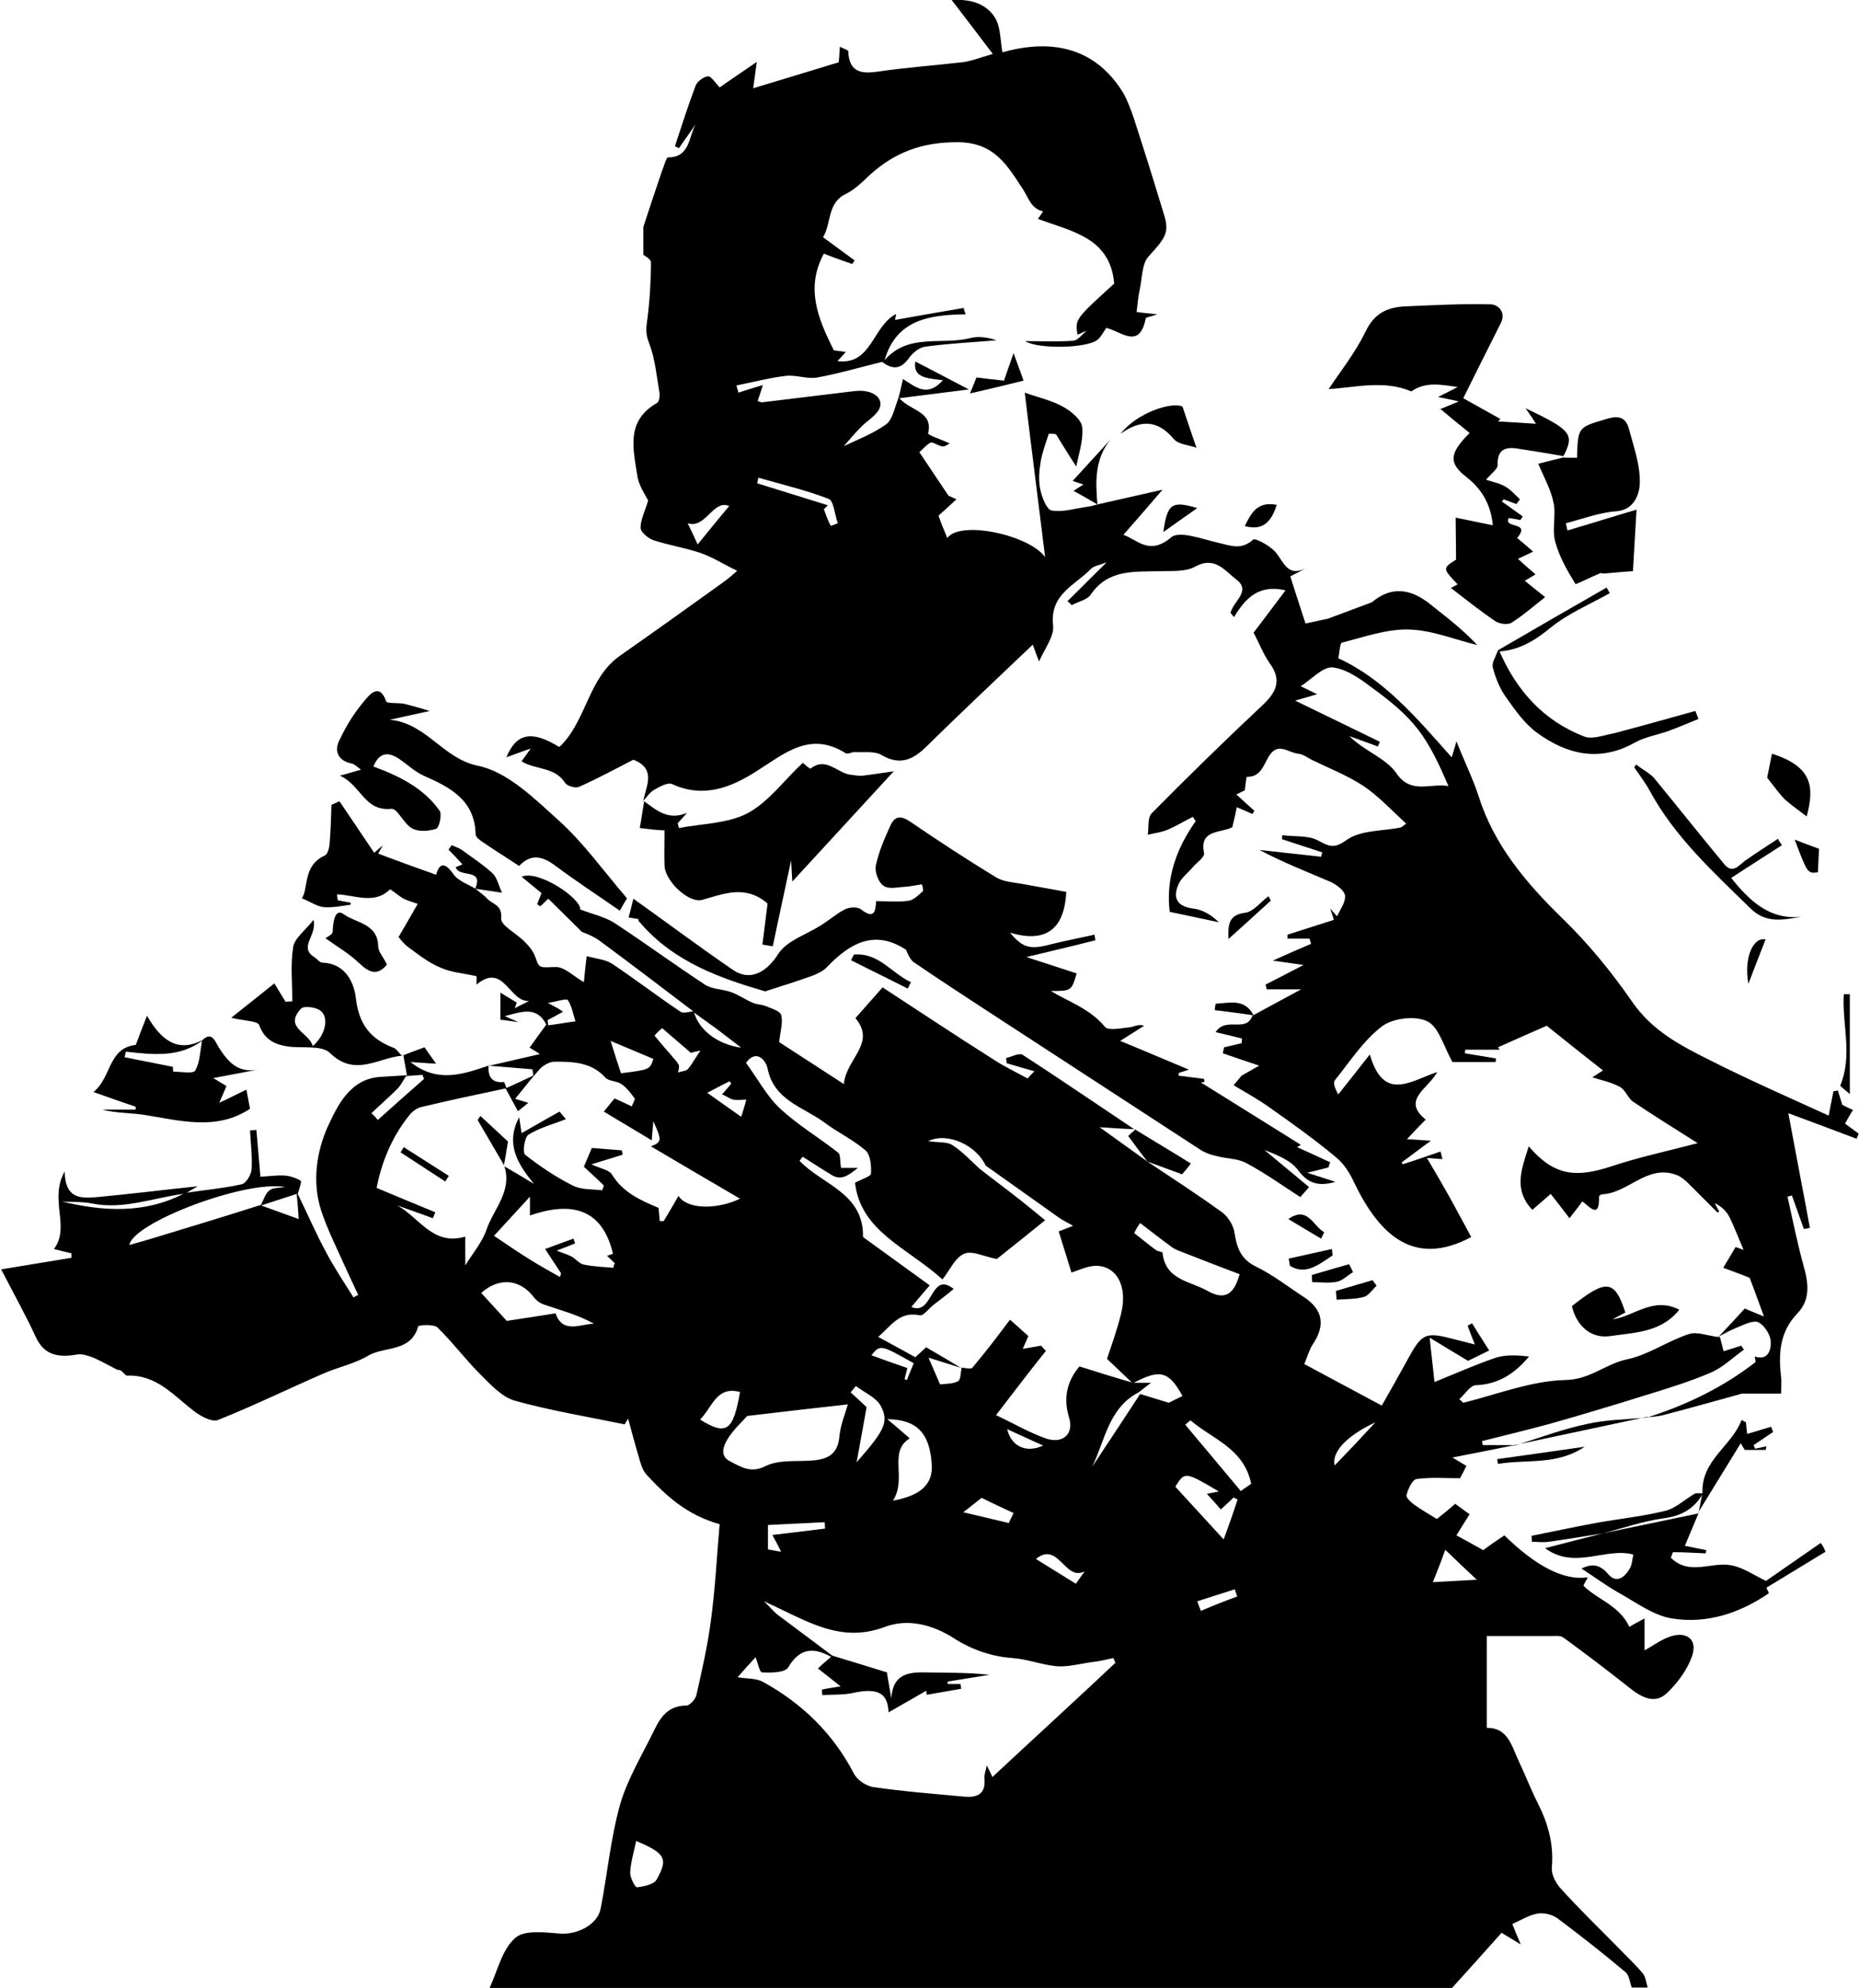 <?xml version="1.0" encoding="utf-8"?>
<!-- Generator: Adobe Illustrator 19.0.1, SVG Export Plug-In . SVG Version: 6.00 Build 0)  -->
<svg version="1.1" id="Layer_1" xmlns="http://www.w3.org/2000/svg" xmlns:xlink="http://www.w3.org/1999/xlink" x="0px" y="0px"
	 viewBox="0 0 465.5 497.8" style="enable-background:new 0 0 465.5 497.8;" xml:space="preserve">
<g>
	<path d="M430.2,334.9C430.2,334.9,430.2,334.9,430.2,334.9c0.2-0.1,0.3-0.2,0.4-0.4c-0.1,0.1-0.3,0.1-0.4,0.2
		C430.2,334.8,430.2,334.8,430.2,334.9z"/>
	<path d="M422.9,334c-5.3,1.7-10.1,5.2-15.4,6.3c-5.4,1.1-9.3,5.1-15.5,5.2c-8.6,0.2-17.1,3.6-25.6,5.7c-0.3-0.3-0.6-0.6-1-0.9
		c1.4-1.2,2.7-3.4,4.1-3.5c5.6-0.2,9.7-2.8,13.4-7.2c-2.8-0.3-5.7-0.5-8.3,0.3c-5.3,1.8-10.4,4.1-15.4,6.1c-0.4-4-0.8-6.9-1.2-11.1
		c3.6,2.2,6.6,4,9.6,5.8c1.1-0.5,2.8-1.4,5.3-2.6c-1.5-2.3-2.9-4.6-4.3-6.8c-0.4,0.2-0.7,0.4-1.1,0.6c0.5,1.4,1.1,2.9,1.8,4.7
		c-2-0.5-3.6-0.9-5.1-1.3c-7.3-1.9-8.1-1.6-11.8,5.2c-2.1,3.8-4.2,7.6-6.4,11.4c-6.8-3.6-13-7-19.4-10.4c0.9-2.2,1.3-3.7,2.1-4.9
		c3.2-4.7,2.6-8.7-2.1-11.8c-4-2.6-7.8-5.6-12.1-7.7c-3.9-1.9-4.8-4.8-5.4-8.6c-0.3-1.8-1.6-3.9-3.1-5c-6.1-4.4-12.4-8.5-18.7-12.7
		c0,0,0,0-0.1-0.1c0,0-0.1,0-0.1,0c0,0,0,0,0,0c0,0,0,0,0,0l0.2,0.1c-4-2.9-8.1-5.8-12.1-8.7c-6-4-11.9-8.1-17.9-12.1
		c-2.9-1.6-5.9-3-8.6-4.8c-9.2-5.8-18.2-11.8-27.7-18c-2.4,2.7-4.5,5.1-6.8,7.7c5.3,6.3-2.3,10.1-2.9,16.5
		c-6.3-4.1-11.7-7.6-16.2-10.5c0.3-2.8,1-4.9,0.5-6.8c-0.3-1-2.4-1.6-3.8-2.2c-1-0.4-2.2-0.4-3.2-0.8c-1.9-0.8-3.6-2-5.5-2.7
		c-2.2-0.8-4.8-0.7-6.6-1.9c-7.6-5-15-10.4-22.6-15.4c-2.5-1.6-5.5-2.2-8.6-3.4c0.2-2.8-10.5-10-14.7-8.2c1.8,1.5,3.4,2.8,5,4.1
		c-0.3,0.7-0.7,1.8-1.1,2.8c0.3,0.2,0.5,0.3,0.8,0.5c0.6-0.6,1.2-1.1,2-1.9c2.6,2.6,5.3,5.2,8.4,8.3c0.9,0.4,2.8,1,4.4,2.2
		c7.9,5.8,15.7,11.8,23.5,17.7c-1.1,0.1-2.5,0.6-3.2,0.1c-5.8-3.9-11.3-8.1-17.1-12c-1.7-1.1-4.1-1.3-6.4-1.9
		c-0.3,2.6-0.5,4.4-0.7,6.5c-2.6-1.5-4.8-3.8-7-3.8c-4.2,0.1-4.1,0.5-5.2-2.6c-0.5-1.4-1.5-2.6-2.6-3.7c-2-2.1-6.1-4.1-5.9-5.9
		c0.3-3.4-2.2-3.5-3.5-4.9c-0.8-0.9-1.9-1.6-2.8-2.4c-1.9-1.2-4.5-2-5.7-3.8c-2.4-3.4-3.6-2.3-4.3,0.2c-5.1-1.8-9.8-3.5-14.5-5.3
		c0,0,0.6-1.1,1.2-2.1c-0.7,0.6-1.5,1.3-2.2,1.9c-2.9-4.3-5.8-8.6-8.7-12.9c-0.7,0.3-1.3,0.6-2,0.9c-0.1,3.4-0.2,6.7-0.5,10.1
		c-0.1,0.9-0.5,2.3-1.2,2.6c-5.5,2.5-4,8.1-5.7,10.7c2.2,0.9,3.7,2,5.4,2.2c2.2,0.2,4.6-0.3,6.8-0.6c0-0.2,0-0.3,0-0.5
		c-1.1-0.2-2.2-0.4-3.2-0.6c-0.1-0.5-0.2-1-0.2-1.5c4.5,0.2,9.4,2.6,13.2-1.2c0.2-0.2,2.1,1.5,3.3,2.2c0.9,0.5,2,0.8,3.7,1.4
		c-1.3,2.3-3,5.2-4.8,8.3c0.5,0.6,1.3,1.7,2.4,2.5c2.6,1.9,5.2,4,8.2,5.2c2.7,1.2,5.9,1.4,8.9,2.1c0.1,0,0,1.2,0,2.1
		c6.9-5.7,8.2,4.5,13.2,4.1c-1.2,0.6-2.4,1.2-3.6,1.8c0.2-0.5,0.3-0.9,0.5-1.4c-1.5-0.9-3-1.8-4.1-2.5c0,2.5,0,4.5,0,6.8
		c1.1,0.1,2.2,0.3,4.5,0.6c-1.8-0.8-2.3-1-3.4-1.5c4.2-1.1,8-2.6,10.4,2.1c-1.5,2-2.8,3.9-4.2,5.8c0.7,0.4,1.4,0.8,2.6,1.6
		c-4.7,1.1-8.7,2-12.6,2.9c0,0,0-0.1,0-0.1c-6.5,2.2-13,4.6-19.8-0.8c2.2,0.1,3.8,0.3,6.4,0.4c-1.5-2.1-2.5-3.5-2.9-4.1
		c-2.4,0.9-3.9,1.4-5.3,2c0.3,1.7,0.6,3.3,0.9,5c-2.2,0.1-4.3,0.3-6.5,0.4c-7.8,0.4-10.9,7.3-13.3,12.4c-2.8,6.2-4,13.9-1.7,21
		c1.7,5.2,4.3,10.2,6.5,15.2c0.9,2,1.9,4,2.8,6c-0.4,0.2-0.8,0.4-1.2,0.6c-2.3-3.7-4.8-7.4-6.8-11.2c-2.6-4.8-4.8-9.9-7.2-14.8
		c0,0,0,0,0.1,0c0.3-1.1,1-3,0.7-3.2c-1.2-0.7-2.7-1.2-4.1-1.3c-1.9-0.1-3.9,0.2-6,0.3c-0.3-4.1-0.7-7.9-1-11.7
		c-0.5,0-1,0.1-1.6,0.1c0.2,3.3,0.6,6.6,0.4,9.8c-0.1,1.3-1.4,3.5-2.5,3.7c-4.5,1-9.1,1.4-13.7,2.1c1.2-0.7,2.3-1.4,2.7-1.6
		c-7.8,0.8-16.5,1.9-25.1,2.7c-3.9,0.3-8.1,0.7-8.2-6.4c-4,7,1.5,13.9-2.7,19.4c1.1,0.3,2.8,0.7,4.4,1.1c0,0.4,0,0.7,0,1.1
		c-5.5,0.9-11,1.8-17.6,2.9c3.4,6.6,6.2,11.6,8.6,16.8c2.2,4.9,5.9,5.3,10.5,4.5c1.3-0.2,2.9,0.4,4.2,0.9c2,0.9,3.9,2,5.9,3
		c1.1-0.2,1.7,1.4,2.3,1.4c7.4-0.3,11.7,5,16.8,8.9c1.7,1.3,4.5,2.8,6,2.2c8.8-3.5,17.4-7.7,26.1-11.5c3.8-1.7,8-2.5,11.5-4.6
		c4.1-2.4,10.7-0.8,12.5-7.3c0.1-0.4,3.9-0.6,4.8,0.2c3.8,3.7,7,8,10.7,11.7c2.6,2.6,5.5,5.8,8.8,6.7c9,2.5,18.2,4,27.4,5.9
		c0.3-0.5,0.6-1,0.9-1.4c0.8,3,1.6,6,2.5,9c0.5,1.7,0.9,3.7,2.1,5c4.9,5.3,10.1,10.1,18.3,12.4c-0.7,8-1.1,16.2-2.2,24.2
		c-0.8,6.2-2.2,12.3-3.6,18.5c-0.2,1.1-1.7,2.7-2.5,2.7c-4.4,0-6.4,2.7-8,6c-3,6.2-6.7,12.2-8.6,18.7c-2.4,8.5-3.2,17.5-4.9,26.2
		c-0.8,4-5.9,6.5-10.1,6.2c-3.8-0.3-9-1-11.3,1.1c-3.3,2.9-4.4,8.2-6.4,12.5c80.3,0,160.7,0,241,0c4.1-4.5,8.2-9.1,12.4-13.8
		c1.3,0.8,2.5,1.5,4.8,2.9c-1.1-2.6-1.7-4-2.1-5.1c2.2-1,4.1-2.2,6.2-2.6c1.6-0.3,3.7,0.2,5,1.1c5.9,4.4,11.6,8.9,17.2,13.6
		c0.9,0.8,1,2.5,1.5,3.8c1.3,0,2.7,0,4,0c-0.4-1.2-0.5-2.6-1.2-3.5c-2-2.4-4.3-4.5-6.4-6.7c-4.7-4.8-9.6-9.5-14.1-14.5
		c-1.3-1.4-2.5-3.6-2.3-5.4c0.5-5.9-1-11.1-3.6-16.2c-1.7-3.4-3.1-7-4.7-10.4c-1.8-3.8-2.7-8.4-8-8.3c0-8.3,0-16.2,0-23
		c5.4,0,10.7,0,16,0c1.1,0,2.4-0.2,3.2,0.4c5.5,4,10.9,8.1,16.2,12.3c3,2.4,6.5,4.7,9.8,1.5c2.7-2.6,5.2-6,6.3-9.5
		c1.2-3.9-1.5-5.9-5.5-4.6c-2.4,0.8-4.5,2.4-6.5,3.5c0-2.4,0-4.9,0-8c-2.1,1.1-3.3,1.8-3.8,2.1c-2.5-5.4-8-6.8-11.5-10.3
		c0.2-0.5,0.6-1.2,1.1-2.1c-6,0.9-13-2.8-20.9-10.5c-1.8,1.2-3.7,2.5-5.3,3.7c-2.1-1.2-4.3-2.4-6.7-3.7c1.2-1.9,2.2-3.6,3.3-5.3
		c-1.2-0.8-2.3-1.7-3.6-2.6c-1.6,1.4-3.1,2.6-4.6,3.8c-1.9-1.2-3.9-2.3-5.7-3.6c-0.8-0.6-2.1-1.8-1.9-2.4c0.4-1.5,1.4-3.8,2.5-4
		c3.5-0.5,7.2-0.2,10.9-0.2c0.3-0.5,1-1.9,1.6-3.1c-0.5-0.3-1.4-0.8-3.5-2.1c6.1-1.2,10.8-2.1,15.6-3.1c-2.7,0-5.3,0-8,0
		c-0.1-0.3-0.1-0.7-0.2-1c5.6-1.4,11.3-2.8,16.9-4.3c8.1-2.3,16.1-4.7,24.1-7.2c5.5-1.7,11.1-3.4,16.4-5.7c3-1.3,5.5-3.8,8.2-5.7
		c-0.2-0.3-0.5-0.7-0.7-1c-1.4,0.5-2.9,0.9-4.4,1.4c-0.3-1.2-0.6-2.3-0.9-3.5C427.8,334.5,425,333.3,422.9,334z M15.5,300.8
		c2.5,0.2,5.1,0,7.5,0.5c7.9,1.6,15.3-1.4,22.9-2.4C36.1,303.9,25.8,303.3,15.5,300.8z M39.6,309.6c-2.3,0.7-4.7,1.4-7.2,2.1
		c0.8-5.6,29.3-16.4,39-14.5c-1.3,0.2-3,0.1-3.9,0.8c-1.1,0.8-1.5,2.5-2.2,3.7c0,0-0.1,0-0.1,0C56.7,304.4,48.2,307,39.6,309.6z
		 M65.4,301.8c3-1,5.9-1.9,8.9-2.9c0.2,2.2,0.4,4.5,0.5,6.3C71.7,304.1,68.5,302.9,65.4,301.8z M164.4,470.6
		c-0.7,1.2-3.2,1.7-4.9,1.9c-0.5,0-1.7-2.4-1.7-3.6c0.1-2.6,0.9-5.1,1.5-8C166.6,464,167.4,465.3,164.4,470.6z M285.5,306.2
		c2.5,1.9,4.9,3.8,7.5,5.7c0.6,0.5,1.3,0.9,2.1,1.2c5.1,2,10.2,4,15.3,5.9c-1.4,5.1-3.7,6.6-8,4.2c-4.4-2.5-10.6-2.7-11.3-9.6
		c0-0.2-1.2-0.3-1.6-0.6c-1.9-1.4-3.7-2.9-5.5-4.3C284.4,307.9,284.9,307,285.5,306.2z M192.2,267.5c1.6,8,8.9,9.6,14.2,13.5
		c3.3,2.5,7.2,4.3,10.3,7c1.3,1.1,1.5,3.8,1.4,5.8c0,0.7-2.3,1.4-4,2.3c1.4,12.2,13,16.2,21.9,24.2c1.8-2.2,3.1-5.4,5.4-6.4
		c2-0.9,5,0.7,8.2,1.3c3.3-2.6,7.4-5.9,12.1-9.7c-1.4-1.2-3.9-3.2-6.4-5.2c-3.3-2.6-6.7-5.1-10-7.7c-2.2-2-4.3-4.3-6.8-5.9
		c-1.3-0.9-3.3-0.6-6.1-1c5-2.4,12.2,1.2,14.4,6.1c6.1,4.3,12.2,8.7,18.3,13c1.1,0.8,2.3,1.3,3.6,2.1c-1.5,0.6-2.9,1.1-3.6,1.4
		c1.2,3.8,2.2,7.1,3.2,10.3c1.6-0.5,4-1.7,6.3-1.7c5.2,0.2,7.8,5.3,6.1,12.1c-1,4-2.4,7.9-3.5,11.2c2.2,2.1,4.2,4,6.2,5.9
		c-4.2-1.2-8.3-2.5-13.1-4c-2.4,2.8-4.4,7-2.6,12.8c1.3,4.2-1.7,6.7-5.9,5.2c-4.2-1.5-8.1-3.8-12.4-5.8c4.6-6,8.5-11.1,12.5-16.1
		c-0.4-0.4-0.8-0.8-1.2-1.3c-1.3,0.2-2.7,0.5-4.6,0.8c0.6-1.4,1.1-2.5,1.4-3.2c-1.7-1.5-3.4-3.1-4.6-4.1c-3,4-6.1,8.1-9.4,12
		c-0.4,0.5-1.9,0-2.8,0c0,0,0,0,0,0.1c-3-1.8-6-3.6-8.8-5.2c-1,1-1.9,1.7-2.7,2.5c-3-1.7-5.9-3.2-9.3-5.1c3.2-2.7,5.3-6.5,10.4-5.4
		c0.9,0.2,2.2-1.6,3.3-2.5c1.7-1.3,3.4-2.6,5.2-4.1c-5.9-4.7-5.1,6.9-10.6,4.5c1.5-1.8,3-3.5,4.6-5.4c-5.7-4.1-11.4-8.3-16.7-12.1
		c0.2-11.1-10.3-13.1-15.9-19.1c0.3-0.3,0.5-0.7,0.8-1c2.4,1.5,4.8,3.1,7.3,4.6c2.2,1.3,3.8,0.4,6.5-1.8c-2.8,0-4.2,0-4.2,0
		c-0.3-1.8-0.1-3.3-0.7-3.8c-4.8-3.8-10.1-6.9-14.6-11.1c-3.4-3.2-5.6-7.5-8.5-11.4C189.4,262.5,191.8,265.5,192.2,267.5z
		 M252.2,357.8c3,1.4,5.9,2.7,9,4.1C257,363.9,253.2,362.1,252.2,357.8z M253.8,378.8c-0.5,1-1,2.1-1.2,2.5c-4.3-1-8-1.9-11.4-2.7
		c1.1-0.8,2.8-2.2,4.6-3.6C248.4,376.3,250.8,377.4,253.8,378.8z M271.6,393.4c-0.7,1-1.4,2-2.2,3.1c-3.6-2.2-6.6-4.1-10-6.2
		C265.1,385.7,266.6,396,271.6,393.4z M227.8,360.1c-1.5-1.3-3.1-2.7-5.6-4.8c7.5,0.1,10.6,3.6,11.1,11.2c0.4,4.8-2.4,7.9-9.7,9.2
		C227.2,370.1,222.3,363.5,227.8,360.1z M213,348.6c0.4-0.5,0.9-1.1,1.3-1.6c2.1,1.6,5,2.8,6.2,4.9c2.2,4.1,1,6.2-6,14.2
		c1-5.6,1.8-9.8,2.5-13.8C215.9,351.3,214.5,349.9,213,348.6z M218.2,339.3c2.2-2.7,2.3-2.7,10.6,2c-0.6,1.5-1.2,2.8-1.7,4.2
		c-0.2-0.1-0.4-0.1-0.6-0.2c0.2-0.8,0.4-1.6,0.7-2.8C224,341.4,220.9,340.3,218.2,339.3z M232.5,339.9c2.5,0.8,5.4,1.7,8.3,2.6
		c-0.3,1.2-0.2,2.9-0.9,3.3c-1.3,0.7-3,0.6-4.5,0.8C234.4,344.3,233.5,342.2,232.5,339.9z M183.6,275.3c1,0.2,2.2,0,3.3,0
		c-0.4,1.3-0.7,2.5-1.3,4.3c-3-2.1-5.4-3.8-8.5-6c2.4-1.3,4-2.1,5.6-2.9c0.1,0.2,0.3,0.4,0.4,0.6c-0.7,0.8-1.3,1.6-2.3,2.7
		C181.9,274.4,182.7,275.1,183.6,275.3z M179.6,257.7c2,1.5,3.9,3,6,4.6c-5.8-0.8-10.5-4.3-11.8-8.8
		C175.7,254.9,177.7,256.3,179.6,257.7z M165.8,257.4c2.2,1.9,4.4,3.8,7.2,6.2c0.2-0.1,1.1-0.3,2.4-0.6c-1.3,1.9-2.1,3.4-3.1,4.6
		c-0.5,0.6-1.7,0.6-2.5,0.9c0.1-0.7,0.4-1.5,0.1-2c-0.5-0.9-1.3-1.6-1.9-2.4c-1.4-1.6-2.8-3.2-4.1-4.8
		C164.4,258.6,165.1,258,165.8,257.4z M163.6,265.1c-0.9,2.7-0.9,2.7-8.1,3.6c-0.7-2.1-1.4-4.2-2.6-8.1
		C157.2,262.4,160.2,263.7,163.6,265.1z M137.2,251.1c2.4-0.4,4.7-1.2,5-0.7c1,1.5,1.3,3.5,1.9,5.3c-2.3,0.3-4.5,0.7-6.8,1
		c-0.1-0.4-0.1-0.9-0.2-1.3c1.2-0.6,2.4-1.3,3.9-2.1C140.3,252.8,139.5,252.3,137.2,251.1z M133.3,267.7c0.1,0.5,0.2,1,0.2,1.6
		c-2.2,1-4.4,2.1-6.7,3.1c-0.2-0.6-0.5-1.5-0.6-1.5c-3.2,0.3-4-1.5-3.9-4.1C126,267.1,129.7,267.4,133.3,267.7z M99.5,272.6
		c0.9-0.9,1.5-2.2,2.2-3.2c1.4-0.1,2.7-0.2,4.1-0.3c0.1,0.3,0.2,0.7,0.4,1c-3.9,3.4-7.8,6.9-11.6,10.3c-0.5-0.6-1-1.2-1.6-1.7
		C95.2,276.6,97.4,274.7,99.5,272.6z M139.1,328.8c-4.2,0.7-8.4,1.3-12.2,1.9c-1.9-2.1-4.1-4.5-6.4-7c4.5-4,9.7-3.5,13.2,1.1
		c0.7,0.9,1.7,1.6,2.8,1.9c4.1,1.4,8.3,2.5,12.2,4.7C145.3,331.5,140.9,334,139.1,328.8z M153.6,317.4c-2.5-0.2-5-0.3-7.4-0.8
		c-1.1-0.2-1.9-1.3-2.9-1.9c-1-0.6-2.2-0.9-3.9-1.6c2.1-0.8,3.4-1.3,4.6-1.8c-0.1-0.4-0.3-0.8-0.4-1.2c-2.4,0.9-4.7,1.7-7.1,2.6
		c1.3,2,2.6,4,4,6.1c-0.1,0.3-0.2,0.6-0.3,0.9c-2.5-1.4-5-2.8-7.4-4.3c-2.8-1.7-5.5-3.6-9.1-6c3-3.3,5.9-6.4,9-9.8
		c0,1.4,0,2.7,0,4.7c9.9-3.4,18-2.2,20.8,9.6c0,0-0.6,0.2-1.5,0.5c0.8,0.8,1.4,1.3,2,1.9C153.7,316.5,153.7,316.9,153.6,317.4z
		 M169.9,299.4c-1.3,2.3-2.5,4.3-3.7,6.3c-0.3,0-0.7,0-1,0c-0.1-1.2-0.2-2.5-0.3-3.3c-4.5-1.9-8.9-3.8-11.7-8.4
		c-0.8-1.2-3.1-1.5-5.1-2.5c2.6-0.8,5.2-1.6,7.8-2.4c-0.1-0.4-0.1-0.7-0.2-1.1c-2.5-0.2-4.9-0.4-7.5-0.6c-0.7,1.6-1.3,3.1-2,4.7
		c1.7,1.6,3.4,3.1,5,4.7c-0.1,0.4-0.3,0.8-0.4,1.2c-2.5-0.3-5.3-0.1-7.4-1.2c-4.2-2.1-8.2-4.8-11.9-7.7c-0.7-0.5-0.2-4.3,0.8-5
		c2.7-1.7,6-2.6,9.4-3.9c-0.7-0.8-1.3-1.6-1.6-1.9c-3.2,1.8-6.2,3.5-9.5,5.4c-0.2-1.5-0.4-2.5-0.6-4c-3.6,6.8-0.2,11.9,3.7,16.7
		c-2.8-1.7-5.1-3.1-7.4-4.4c2,6.2-2.7,10.7-4.5,15.9c-1,3-3.3,5.7-5.3,8.9c0-2.5,0-4.6,0-7.2c-8.1,2.4-11.5-4.8-17-7.8
		c3,1.1,6,2.1,8.9,3.2c0.2-0.5,0.4-1,0.6-1.5c-4.7-1.9-9.4-3.9-14.7-6.1c1.1-5.7,3.5-12.4,8.2-18.2c0.7-0.9,1.8-1.7,2.8-2
		c7.1-1.7,14.2-3.2,21.3-4.7c1,1.9,2.1,3.8,3.1,5.7c0.9-0.7,1.7-1.4,2.6-2.1c-1.4-0.4-2.9-0.9-3.3-1c2.3-2.8,4.2-5.3,6.3-7.6
		c0.9-0.9,2.4-1.7,3.6-1.7c4.6,0,9.2,0.1,12.7,4c0.8,0.9,2.8,0.8,4,1.6c1.3,0.9,2.4,2.3,3.3,3.6c0.2,0.3-0.5,1.3-0.7,2
		c-1.3-0.6-2.7-1.3-4.3-2c-0.6,0.7-1.5,1.8-2.7,3.3c3.9,2.3,7.8,4.7,12,7.2c0.1-1.8,0.3-3.3,0.4-4.8c2.2,4.9,2.1,5.2-0.6,6.3
		c7.1,4.2,14.6,8.6,22.3,13.1C179.5,302.9,172,302.8,169.9,299.4z M175.3,355.4c3.1-3.1,4.1-8.5,10-6.9
		C183.6,358.3,181.9,359.5,175.3,355.4z M182,360.6c1.5-2.6,3.9-4.7,5.1-6.1c9.1-1.1,17.2-2,25.2-2.9c-0.6,2.2-1.8,5-2.1,7.9
		c-0.4,5-3.4,6-7.6,6.2c-3.6,0.2-7.7-0.2-10.8,1.3c-3.7,1.9-6,0.4-8.9-1.1C180,364.5,181.3,361.9,182,360.6z M195.6,388.5
		c-1.3-0.2-2.6-0.5-3.3-0.6c0-1.9,0-3.5,0-6.1c4.6-0.2,9.4-0.5,14.2-0.7c0,0.5,0.1,1,0.1,1.6c-4.2,0.5-8.3,1-13.2,1.6
		C194.3,385.9,194.9,387.1,195.6,388.5z M248.5,444.9c-0.3-0.7-0.7-1.5-1.4-2.9c-0.3,1.5-0.7,2.4-0.6,3.2c0.4,4-1.8,4.9-5.1,4.6
		c-7.6-0.7-15.3-1.3-22.8-2.4c-1.8-0.3-4-1.8-4.8-3.4c-5.2-10-12.9-17.5-22.7-22.9c-1.8-1-4.2-0.8-6.4-1.2c1.5-1.7,3.2-3.6,4.5-5
		c0.5,1.2,1,3.8,1.6,3.8c2.3,0.1,5.8,0.1,6.6-1.3c2.9-4.9,6.4-5,10.7-2.6l0.2-0.1c-0.1,0.1-0.2,0.1-0.2,0.1c-1.2,1-2.4,2.1-3.3,2.9
		c2,1.6,3.7,2.9,5.7,4.5c-1.8,0.3-3.3,0.5-4.7,0.8c0,0.5,0.1,0.9,0.1,1.4c2.6-0.2,5.4,0,7.9-0.6c6.2-1.3,8.5,0.2,8.7,4.9
		c2.9-1.7,6.2-3.5,9.4-5.4c0.1,0.3,0.1,0.7,0.2,1c2.9-0.5,5.7-1,8.6-1.5c-0.1-0.4-0.1-0.8-0.2-1.2c-1.1,0-2.1,0-3.2,0
		c0-0.2,0-0.4,0-0.6c3.5-0.6,7-1.1,10.5-1.7c-5.5-0.6-10.9-0.5-16.3-0.6c-4.4-0.1-8,0.7-8.3,6.5c-0.4-2.4-0.9-4.9-1.1-6.5
		c-4.9-1.5-9.3-2.9-13.7-4.2c-4.5-3.4-9-6.7-13.5-10.1c-1.1-0.8-1.9-1.9-3.6-3.5c10.5,4.7,18.9,10.7,30.3,6.4
		c5.6-2.1,11.8-0.7,17.5,3c4.2,2.7,9.5,4.5,14.4,4.8c3.8,0.3,7.1,1.6,10.6,2c3.1,0.4,6.3-0.6,9.5-1c1.7-0.2,3.5-0.6,5.2-1
		c0.2,0.4,0.3,0.8,0.5,1.2C269.1,425.9,258.8,435.3,248.5,444.9z M285.5,349c-4,6.1-8,12.2-12,18.2c3.2-6.6,4.1-14.7,11.6-18.6
		c0.8-0.6,1.7-1.3,3.1-2.4c-1.9,0-3.1,0-4.3,0c6.6-3.5,8.8-2.9,12.2,3.3c-1.4,0.7-2.9,1.4-3.4,1.7
		C290.1,350.4,287.8,349.7,285.5,349z M300.7,403.3c-0.3-0.8-0.6-1.6-0.9-2.4c3.1-1,6.2-2,9.4-3c0.2,0.6,0.4,1.2,0.6,1.8
		C306.8,400.8,303.7,402,300.7,403.3z M306.4,385.4c-4.2-4.6-8.1-8.8-12.1-13.2c2.4-3.8,2.4-3.8,10.9,1.2c-1,0.2-2,0.4-3,0.6
		c1.2,1.3,2.3,2.5,3.5,3.9c1-0.9,2.1-1.9,3.2-3c0.3,0.2,0.7,0.4,1,0.5C308.8,378.8,307.6,382.2,306.4,385.4z M310.7,373.3
		c-4.8-5.8-9.4-11.2-13.9-16.6c0.4-0.4,0.9-0.8,1.3-1.1c5.5,4.7,13.4,7,15.2,15.9C312.2,372.2,311.1,373,310.7,373.3z M334.2,366.9
		c-0.8-3.3,2.9-7.4,10.2-10.8C340.9,359.9,337.5,363.5,334.2,366.9z M361.9,388c2.8,2.7,5,4.8,7.9,7.5c-4,0.2-7.2,0.4-11,0.6
		C359.9,393.3,360.8,391.1,361.9,388z"/>
	<path d="M126.2,291.9c0,0,0.1,0.1,0.1,0.1C126.3,292,126.3,291.9,126.2,291.9L126.2,291.9z"/>
	<path d="M100.6,264.3c0,0,0.1,0,0.1,0c0,0,0-0.1,0-0.1L100.6,264.3z"/>
	<path d="M173,263.6L173,263.6C172.9,263.6,172.9,263.6,173,263.6z"/>
	<path d="M379.2,361.8c-0.2,0-0.4,0.1-0.5,0.1c0.2,0,0.4,0,0.7,0L379.2,361.8z"/>
	<path d="M464,277.9c-0.9-0.4-1.7-0.8-2.7-1.3c-0.2-0.8-0.7-2.2-1.1-3.6c-0.4,0.1-0.8,0.2-1.1,0.2c-0.3,1.5-0.6,3-1.2,6.1
		c-10.3-4.7-20.1-9-29.6-13.8c-7.4-3.7-14.6-7.4-19.6-14.7c-5.2-7.5-11-14.6-17.5-20.9c-9.1-8.9-17.1-18.3-21-30.7
		c-1.4-4.3-3.4-8.3-5.5-13.6c-0.6,2.2-0.9,3-1.2,4c-8.8-9.9-17-19.6-28.4-24.8c0.4-1.8,0.4-3.7,0.9-3.9c5.5-1.4,11.1-3.4,16.6-3.3
		c5.8,0.1,11.6,2.5,17.3,3.9c-3.6-3.9-7.6-6.9-11.6-10.1c-4.8-3.9-9.7-4.9-14.8-0.6c-3.7,1.4-7.3,2.7-11,4.1
		c-1.8,0.4-3.7,0.8-5.6,1.2c-1.3-4.1-2.6-7.9-3.8-11.8c1.2-0.6,2.5-1.3,3.8-2c-4.3,2.1-5.3-1.2-7.2-3.7c-1.3-1.8-5.4-4-5.9-3.5
		c-3,2.7-5.6,1.5-8.7,0.8c-4-0.9-9.7-3.1-11.8-1.4c-5.5,4.7-8.5,0.6-12-0.6c3.6-4.1,6.9-7.9,9.8-11.3c-5.3,1.2-10.6,2.4-15.9,3.6
		c0,0,0,0,0,0c0,0,0,0,0,0c0,0,0,0,0,0c-1,0.2-2,0.6-3.1,0.7c-2.9,0.4-6,1.4-8.8,0.9c-1.2-0.2-2.4-3.3-2.8-5.2
		c-0.5-2.3-0.3-4.8,0.1-7.1c0.4-2.3,1.3-4.6,2-6.9c0.6,0,1.2,0,1.8,0.1c1.7,2.7,3.3,5.4,5.1,8.1c0.6-3.1,1.8-6.6,1.5-9.8
		c-0.2-1.9-2.7-4-4.7-5.1c-2.8-1.6-6-2.3-9.7-3.6c1.6,13.4,3.4,27.3,5.1,41.2c-3.7-5.4-21.1-9.4-24.5-4.8c-0.9-2.1-1.8-4.4-2.2-5.6
		c1.7-1.5,3.1-2.8,4.5-4.1c-0.7-0.3-1.3-0.6-2-0.9c-2.2-3.3-4.5-6.7-7.3-10.9c0.8-0.6,2.5-2.7,3.3-2.4c2.6,1.1,2.5,1.4,4.3,0.2
		c-2-0.9-5.5-2.1-5.4-2.5c1.3-5.5-4.2-5.5-7.2-8.8c6.1-0.8,11.3-1.4,17.4-2.2c-5.3-2.8-9.4-4.9-13.4-7c-0.7,4.2,3.2,4.2,6.9,4.7
		c-4,4.5-7,1.5-10-0.3c-0.5,2.1-0.8,3.9-1.4,5.5c-0.8,2.1-1.3,4.8-2.9,5.9c-3.4,2.4-7.4,3.9-10.5,5.4c0.9-1,2.5-3,4.4-4.9
		c1.4-1.4,3.3-2.5,4.3-4.1c1.7-2.9-1.4-5.3-5.9-4.8c-7.7,0.9-15.4,1.9-23.1,2.8c-0.4,0.1-0.9-0.2-1.3-0.3c0.4-1.2,0.8-2.2,1.3-4
		c-2.6,0.8-4.3,1.3-6.1,1.9c-0.2-0.6-0.3-1.2-0.5-1.8c4.1-0.8,8.2-1.9,12.4-2.4c2.6-0.3,5.4,0.9,7.9,0.4c5.5-1,10.8-2.6,16.2-3.9
		c2.7,2.1,4.8,1.8,6.8-1.1c0.9-1.2,2.5-2.5,3.9-2.7c5.9-0.8,11.9-1.1,17.9-1.6c-2.3-0.8-4.6-1.1-6.8-0.5c-7.1,1.7-15.4-1.3-21.2,5.5
		c2.9-10.2,11.3-11.4,20.3-11.5c-0.2-0.5-0.4-1.1-0.5-1.6c-5.8,1-11.7,2-17.2,3c0-0.2,0.2-0.8,0.3-1.5c-6,3.1-6.1,12.9-14.7,11.8
		c0.6-0.6,1.3-1.4,2.1-2.3c-1.8-0.2-3-0.4-3-0.4c-4.1-8.1-7.1-15.7-2.5-24.2c2,0.8,4.5,1.7,7.1,2.6c0.2-0.3,0.4-0.6,0.6-0.9
		c-2.7-2-5.3-3.9-7.9-5.8c2.1-3.5,1-8.5,5.6-10.8c2.3-1.1,4.2-3,6.1-4.8c6.2-5.6,12.9-8.2,21.9-8.2c9.4,0,12.6,6,16.4,11.7
		c1.5,2.3,2.1,5,5.1,5.6c-0.5,0.8-0.9,1.3-1.3,1.9c8.6,3.2,18.1,4.7,19.1,16.2c-9.8,8.9-9.8,8.9-9.2,12.8c0.8-0.3,1.5-0.7,2.3-1
		c-1.1,0.9-2.2,2.4-3.3,2.5c-4.1,0.3-8.2,0.1-12.1,0.1c2.9,2,15.6,1.9,18.2-0.4c0.9-0.8,1.4-1.9,2.1-2.9c3.7,0.8,8.3,5.6,9.9-2.4
		c0.1-0.3,1.2-0.4,2.9-1c-2.6-0.3-4.1-0.4-5.2-0.6c0.3-2.2,0.4-4,0.8-5.6c0.6-2.8,0.5-6.4,2.2-8.3c4.3-4.7,5.3-6,3.8-10.7
		c-1.8-5.9-3.6-11.8-5.5-17.7c-1.4-4.2-2.5-8.5-4.5-12.3C275.1,13,264.9,9.2,251,13.1c-0.5-2.8-0.4-6.2-1.8-8.6
		c-2.1-3.4-5.8-4.8-10.9-4.5c3.6,4.7,6.6,8.6,10.3,13.5c-3.7,1.1-5.7,1.9-7.8,2.1c-6.9,0.8-13.9,1.3-20.8,2.3
		c-4.5,0.7-7.4,0.1-7.6-5.1c0-0.3-1.2-0.6-2.1-1.1c-0.1,1.9-0.2,3.3-0.3,3.9c-7.5,2.3-14.5,4.4-21.4,6.5c0.2-1.6,0.5-3.7,0.9-6.6
		c-3.9,2.7-6.8,4.6-9.3,6.4c-1.1-1.2-2.1-2.8-2.9-2.8c-1.1,0.1-2.7,1.3-3.1,2.3c-1.9,5-3.5,10.1-5.2,15.2c0.3,0.2,0.7,0.3,1,0.5
		c1.4-2,2.8-4,4.2-6c-1.8,3.2-1.4,8.3-6.9,8.3c-0.5,0-1,2.2-1.5,3.3c-1.6,4.7-3.2,9.5-4.7,14.1c0,2.1,0,4.3,0,7
		c0.2,0.2,2,1.1,1.9,1.9c0,4.7-0.3,9.5-0.9,14.2c-0.3,2.1-0.5,3.7,0.4,5.9c1.5,3.8,1.9,8.2,2.6,12.3c0.2,0.9,0,2.5-0.6,2.8
		c-7.9,4.5-5.9,11.6-4.9,18.3c0.4,2.5,2.1,4.9,2.7,6.1c-0.8,2.7-1.9,4.8-1.9,6.8c0,1.1,1.8,2.6,3.1,3.1c3.9,1.3,7.9,1.9,11.8,3.2
		c3.2,1.1,6.1,3,9.3,4.5c-0.7,0.6-2,1.8-3.4,2.8c-8.6,6.2-17.3,12.4-26,18.5c-7.9,5.6-8.3,16-14.8,22.5c-0.1,0.1-0.3,0.2-0.4,0.3
		c-6.8-4.2-10.7-3.5-13.2,2.6c1.8-0.7,3.3-1.2,6.1-2.2c-1.3,1.8-1.8,2.5-2.3,3.2c3.5,2.2,8.3,1.3,10.9,5.4c0.5,0.8,2.6,1.4,3.5,1
		c4.7-2.1,9.3-4.6,13.6-6.8c5.8,2.3,3.2,6.5,2.5,10.3c0.8-0.9,1.6-2.1,2.6-2.7c1.4-0.8,3.5-2,4.6-1.5c7.8,3.6,14.7,0.9,21.1-3.2
		c7-4.4,13.4-10.2,22.4-4.5c0.5,0.3,1.6-0.4,2.3-0.3c2.2,0.1,4.9-0.3,6.6,0.7c4.6,2.7,7.8,1.3,11.3-2.1c8.7-8.6,17.7-17,26.6-25.5
		c0.6,1.5,1.1,3.1,1.6,4.2c1.3-3.1,3.8-6.2,3.5-9c-0.9-7.9,5.6-10.1,9.5-14.2c0.7-0.7,2-0.9,3.9-1.6c-3.9,3.8-6.8,6.8-9.8,9.7
		c0.4,0.3,0.7,0.7,1.1,1c1.6-0.9,3.8-1.3,4.7-2.6c4.4-6.5,11-5.7,17.4-5.9c2.9-0.1,6.3,0.2,8.7-1.1c5-2.8,7.5,1,10.4,3.2
		c3.2,2.4,0.4,4.7-0.8,6.8c-0.3,0.5-0.5,1-0.7,1.5c0.3,0.4,0.6,0.7,0.9,1.1c2.8-4.6,6.1-8.3,12.9-6.7c-2.9,3.9-5.6,7.4-8,10.6
		c1.4,2.6,2.4,5.3,4,7.6c3.1,4.2,1.8,7.2-1.7,10.5c-9.4,8.8-18.7,17.9-27.8,27.1c-1.1,1.1-0.7,3.5-1,5.4c1.6-0.4,3.3-0.6,4.8-1.2
		c2.2-0.9,4.3-2.2,6.5-3.3c0.2,0.4,0.5,0.7,0.7,1.1c-4.9,6.9-7.5,14.4-6.5,22.7c4.5,0.9,8.4,1.8,12.3,2.6c-1.8-1.8-4-3.1-6.2-3.4
		c-4.3-0.5-5.5-2.7-3.8-6.3c0.7-1.5,2.2-2.6,3.4-4c1-1.2,3.1-2.6,2.9-3.6c-1.1-5.2,2.8-5.1,5.8-6c0.8-0.2,1.5-0.6,1.3-0.6
		c0.5-2,0.8-3.4,1.1-4.9c1.7,0.7,2.8,1.2,3.9,1.7c0.2-0.3,0.3-0.5,0.5-0.8c-1.4-1.3-2.8-2.5-4.5-4.1c1.2-0.6,2.2-1.1,2.1-1
		c0.2-1.6,0.4-3.4,0.5-3.4c3.5,0.1,4.2-3,5.5-5.1c2.3-3.8,4.9-0.9,7.4-0.7c1.1,0.1,2.2,0.9,3.3,1.5c4.3,2.1,8.9,3.9,12.9,6.5
		c3.9,2.6,7.2,6.2,10.8,9.5c-0.7,0.5-1,0.9-1.5,1c-4.5,0.9-9.9,0.6-13.4,3.1c-3.2,2.3-4.4,1.6-7.2,0.1c-2.5-1.3-5.9-0.9-8.9-1.3
		c0,0.3-0.1,0.7-0.1,1c3.4,1.1,6.7,2.2,10.1,3.3c-0.1,0.4-0.2,0.7-0.3,1.1c-5.1-0.6-10.3-1.1-15.4-1.7c6,3.2,12,5.5,17.8,8
		c1.5,0.7,3.4,2.1,3.6,3.4c0.2,1.6-1.2,3.5-2,5.2c-0.6-0.6-1.1-1.3-1.7-1.9c0.3,1,0.7,2,0.9,2.8c-4.1,1.3-7.8,2.5-11.6,3.7
		c0,0.3,0,0.7,0,1c1.8,0,3.7,0,5.5,0c0.1,0.4,0.3,0.9,0.4,1.3c-2.8,1.2-5.6,2.4-9.6,4.2c2.9,0.4,4.9,0.7,7.7,1.1
		c-3.6,1.9-6.6,3.4-9.5,4.9c0.1,0.4,0.2,0.8,0.3,1.2c2.7,0,5.3,0,8.6,0c-4.6,2.5-8.4,4.5-12.2,6.6c-1.6,4.4-6.6,0.1-9.2,4.1
		c2.4,0.6,4.5,1.1,6.6,1.6c0,0.4-0.1,0.8-0.1,1.2c-1.5,0.3-2.9,0.7-4.4,1c-0.1,0.5-0.2,1-0.3,1.5c2.5,0.9,5,1.7,9.1,3.1
		c-1.9,1.1-3.2,1.8-4.4,2.5c-0.7,0.8-1.3,1.6-2,2.4c3,1.8,6.1,3.5,8.9,5.5c5.7,4,11.4,8.1,16.7,12.5c2,1.6,3.5,4,4.6,6.4
		c6.4,13.3,15.1,21.2,29.3,13.6c-1.8-3.3-3.5-6.5-5.2-9.6c-1.9-3.4-3.9-6.8-5.9-10.2c1.4,0.1,2.6,0.2,3.9,0.3
		c-0.2-0.6-0.3-1.3-0.5-1.9c-3.2,1.1-6.3,2.2-9.5,3.2c-0.1-0.2-0.1-0.3-0.2-0.5c2.1-1.5,4.1-3.1,7.3-5.4c-2.7-0.2-4.3-0.3-6-0.4
		c1.6-1.7,3.2-3.4,4.7-4.9c-6.1-4.9,0.5-7.6,2.9-11.9c-6.7,2.2-13.4,7.6-16.9-4.4c-3.2,4.1-5.6,7.1-7.9,10c-1-1.8-1.3-3-0.8-3.6
		c3.7-4.6,7.1-9.9,11.7-13.4c2.7-2.1,8.4-2.8,11.4-1.3c2.9,1.4,4.1,6.3,6.3,10.2c3.1,0,7,0,10.8,0c0-0.3,0.1-0.6,0.1-0.9
		c-2.6-0.4-5.2-0.9-7.8-1.3c0-0.3,0.1-0.6,0.1-0.9c2.9,0,5.8,0,8.6,0c-0.1-0.2-0.3-0.4-0.4-0.6c4.3-1.9,8.5-3.8,12.2-5.4
		c5.1,4.1,9.5,7.6,14.1,11.2c-1.7,1.1-2.7,1.7-2.7,1.7c2.1,0.7,4.7,1.2,6.9,2.4c1.4,0.7,2,2.8,3.3,3.7c5.2,3.5,10.5,6.8,16.2,10.4
		c-7.6,2-14.7,3.5-21.6,5.8c-9.3,3.1-14.6,2.1-20.7-5c-1.7,5.5-4,10.7,0.9,15.9c1.7-1.5,3.4-2.9,4.6-4c1.5,1.9,3.1,4,4.7,6.1
		c1-1.3,2-2.5,3.2-4.2c1.4,0.8,4.4,4.9,4.2-1.2c0-0.2,0.4-0.5,0.7-0.6c6.6-0.2,11.4-7.7,18.8-4.8c1.1,0.4,2.1,1.4,2.4,1.6
		c3.2,3.2,5.5,5.5,7.8,7.8c0.1-0.1,0.2-0.2,0.4-0.3c-0.4-0.7-0.8-1.4-1.1-2.1c1.7,0.9,3,2.1,3.7,3.6c1.3,2.6,2.3,5.4,3.5,8.1
		c-1-0.3-1.9-0.7-2-0.7c-1.4,2.4-2.5,4.2-3.1,5.2c2.1,0.8,4.4,1.6,6.6,2.5c1.1,2.8,2.1,5.6,3.6,9.7c-2.5-1-3.8-1.6-4.8-2
		c-2.1,2.3-4.3,4.7-6.5,7c1.5-0.8,3.1-1.7,4.7-2.3c1.7-0.7,4-1.9,5.3-1.2c1.5,0.8,3,3.2,3,4.9c0.1,1.6-0.5,4.8-4,3.6
		c0.1,0.5,0.1,0.9,0.2,1.4c-8.1,6.3-17.2,10.7-26.9,13.8c1.2-0.1,2.5-0.2,3.7-0.5c6.6-1.7,13.2-3.6,19.8-5.4c3.3,0,6.6,0,9.8,0
		c0-1.8,0.1-2.9,0-4.1c-0.7-5.8-0.4-11.3,4-15.9c3.3-3.4,2.9-7.4,1.7-11.7c-1.6-5.8-2.8-11.7-4.1-17.6c0.4-0.1,0.7-0.2,1.1-0.3
		c1,2.8,2,5.6,3,8.4c0.5-0.1,1-0.2,1.5-0.3c-1.8-9.8-3.7-19.5-5.4-28.7c4.9,1.8,11,4.1,17.1,6.4c0.2-0.4,0.3-0.8,0.5-1.3
		c-1.4-1-2.7-2-3.4-2.5C462.9,279.7,463.4,278.8,464,277.9z M174.7,136.3c-0.8-1.8-1.6-3.4-2.5-5.3c4.5,1.5,6.4-6.1,10.4-4.3
		C179.8,130,177.3,133.1,174.7,136.3z M208,131.6c-0.7-1.3-1.2-2.7-1.7-4.1c0.3-0.3,0.6-0.6,1-1c-5.9-1.8-11.8-3.7-17.7-5.5
		c0.1-0.5,0.2-0.9,0.3-1.4c5.9,1.7,11.9,3.1,17.6,5.3c1.3,0.5,1.5,4,2.3,6.1C209.1,131.3,208,131.7,208,131.6z M349.6,193.5
		c-2.6-3.7-8-5.5-11.7-9.2c2.4,0.9,4.8,1.7,7.1,2.6c0.2-0.4,0.4-0.8,0.5-1.2c-6.8-3.3-13.6-6.6-21.2-10.3c1.4-0.4,2.9-0.8,5.5-1.6
		c-1.6-0.8-2.9-1.4-4.1-2c2.7-1.7,5.6-5,8.1-4.7c3.8,0.5,7.4,3.3,10.6,5.7c3.8,2.8,7.6,5.9,10.5,9.6c3.3,4.2,5.6,9.3,7.8,14.4
		C358,196,353.3,199,349.6,193.5z"/>
	<path d="M227.6,225.5c-2.7,0.4-5.4,0.1-8.2,0.1c-0.2,2.1-0.2,4.9-3.9,2c-0.9-0.6-2.9-0.5-4,0.1c-2.1,1.1-3.9,2.7-6,4
		c-3.6,2.3-8.5,3.8-10.6,7.1c-2.8,4.4-6.9,7.1-11.4,4c-8.2-5.6-16.2-11.6-24.9-17.8c-0.4,1.7-0.8,3.2-1.2,4.7
		c0.8,0.1,1.7,0.3,2.5,0.4c-0.1,0.3,0,0.6,0.3,0.8c8.6,10.1,20.5,14.1,31.4,17.3c4.3-1.4,7.9-2.5,11.5-3.8c1.4-0.5,2.9-1.2,3.9-2.2
		c5.8-6.1,12-9.6,19.9-4.4c0.4,1.1,1,2.4,1.9,3.1c5.9,4,11.8,7.9,17.8,11.8c18,11.7,35.9,23.4,53.9,35.1c1.2,0.8,2.6,1.3,4,1.6
		c2.5,0.7,5.4,0.6,7.6,1.8c4.7,2.5,9,5.6,13.5,8.5c0.7-0.8,1.5-1.7,2.2-2.5c-3.7-3.1-7.5-6.2-11.2-9.3c3,1.2,6.5,2.5,8.4,5
		c2.5,3.4,5.1,4.2,9.4,3c-2.3-0.8-4.1-1.3-7.1-2.3c2.7-0.6,4-1,5.3-1.3c0.2-0.4,0.3-0.9,0.5-1.3c-2.8-1.3-5.6-2.6-8.3-3.8
		c0.5-0.3,1-0.6,0.9-0.6c-8.5-5.3-17.1-10.7-25-15.6c0,0,0,0,0,0c0.2,0,0.5-0.1,0.9-0.1c0-0.3-0.1-0.5-0.1-0.8
		c-2.1-0.3-4.3-0.5-6.4-0.8c0-0.2,0.1-0.5,0.1-0.7c0.6-0.2,1.2-0.4,2.5-0.8c-6-2.5-11.1-4.7-17.2-7.2c2.7-1.7,4.4-2.8,6-3.8
		c-1.5-0.5-2.6,0.3-3.7,0.4c-2.1,0.2-5.2,0.9-6.1-0.1c-3.7-4.5-8.9-6.2-13.6-9c5.2,0,5.2,0,6.5-4.4c-4.4-1.4-8.8-2.9-12.6-4.1
		c5.5-1.3,11.4-2.7,17.3-4.2c-0.1-0.5-0.2-0.9-0.2-1.4c-3.6,0.8-7.3,1.5-10.9,2.4c-5.2,1.4-7,1-10.3-2.9c8.8,2.6,13.6-0.6,14.1-10.2
		c-3.6-0.7-7.3-1.3-11-2c-2.2-0.4-4.6-0.5-6.5-1.6c-7.2-4.4-14.3-9-21.3-13.8c-2.3-1.6-4-1.9-5.2,0.7c-1.5,3.3-3,6.7-3.7,10.2
		c-0.3,1.5,0.7,4.2,2,5c1.3,0.9,3.6,0.3,5.5,0.2c1.3-0.1,2.7-0.4,4-0.6c0.1,0,0.5,1.5,0.3,1.7C230,224.1,228.8,225.3,227.6,225.5z"
		/>
	<path d="M360.5,102.6C360.4,102.7,360.3,102.9,360.5,102.6L360.5,102.6z"/>
	<path d="M353.4,98c3.4-2.4,7-1.8,11.6-1.1c-2,1-3.3,1.7-4.9,2.5c2.2,0.4,3.7,0.8,5.2,1.1c-1.5,0.6-3.1,1.3-4.6,1.9
		c2.5,2.1,4.8,4,7.3,6c-5.2,5.2-5.3,7.6-0.6,11.2c4.2,3.3,6,7.5,6.4,11.9c-3.1-0.6-6.2-1.3-9.3-1.9c0,3.2,0.1,6.3,0.1,10.5
		c-3.4,2.2-3.4,2.2,0.4,6.2c-0.6,0.3-1.1,0.6-1.7,0.9c3.9,3,7.4,5.8,11.1,8.3c1,0.7,3.1,1,4.1,0.4c3-1.9,5.7-4.3,8.4-6.4
		c-2-1.6-3.5-2.8-5.1-4.1c1.2-0.7,2.1-1.2,2.7-1.6c-1.5-1.3-2.8-2.4-4.4-3.9c1.5-0.7,2.6-1.2,3.8-1.8c-1.6-1.4-2.9-2.5-4-3.4
		c3.6-4.3-3.5-2.2-2.1-5c0.8,0.1,1.9,0.3,2.9,0.5c0.2-0.3,0.4-0.6,0.6-0.9c-1.7-1.2-3.4-2.5-5.2-3.7c0.1-0.2,0.3-0.4,0.4-0.6
		c1.1,0.4,2.1,0.8,3.2,1.2c0.3-0.4,0.6-0.8,0.9-1.2c-1.2-1.1-2.3-2.4-3.7-3.2c-1.6-0.9-3.4-1.2-4.8-1.7c1.4-1.6,2.9-2.7,2.9-3.6
		c-0.1-3.7,1.6-4.7,4.9-4.2c3.9,0.6,7.7,1.2,11.6,1.9c2.8-5.5,2-6.5-9.5-12c1.2,1.7,2.2,3.2,2.6,3.9c-3-0.2-6.3-0.4-9.5-0.6
		c0.2-0.2,0.4-0.4,0.6-0.6c-3-1.7-6.1-3.4-9.3-5.2c3-6.1,6.2-12.4,9.4-18.8c1.4-2.8-0.7-4.6-2.4-4.7c-7.1-0.2-14.3,0.2-21.4,0.5
		c-4.6,0.2-7.9,1.7-10.1,6.4c-2.6,5.3-6.4,10.1-9.2,14.3C339,97.1,346.5,95,353.4,98z"/>
	<path d="M360.5,102.6C360.5,102.6,360.5,102.6,360.5,102.6c0.1-0.1,0.2-0.1,0.3-0.1c-0.1,0-0.1-0.1-0.2-0.1
		C360.6,102.5,360.5,102.5,360.5,102.6z"/>
	<path d="M88.2,191.2c0.5,0.1,1,0.6,2.2,1.5c-1.9,0.5-3,0.9-5.3,1.5c5.3,2.3,6.1,9,12.9,8.3c1.5-0.2,3.1,3.8,5.2,4.9
		c1.6,0.9,4.2,0.7,6,0.1c0.8-0.3,1.5-3.6,0.9-4.5c-4-5.7-10.1-8.7-16.6-11.1c1.4-3.4,3.6-3.9,6.6-1.8c2,1.4,3.9,3.2,6.2,4.2
		c6.6,2.9,12.6,6.1,12.8,14.6c0,0.7,1.1,1.5,1.9,2c2.9,2,5.8,3.8,9,5.9c2.9-3.1,5.8-2.5,9-0.1c5.2,3.9,10.6,7.4,16.2,11.3
		c0.8-1.4,1.6-2.8,1.8-3.1c-6-7-10.9-13.9-17-19.4c-6.1-5.5-12.9-12.3-20.4-13.8c-8.7-1.8-12.9-10.7-22-11.5c3.5-0.8,6.9-1.5,10-2.2
		c-1.6-0.5-4-1.2-6.4-1.8c-1.5-0.3-4.3,0-4.5-0.6c-1.7-4.9-4.3-1.5-5.4-0.2c-2.4,2.8-4.5,6.1-6.1,9.5
		C83.6,187.7,84.3,190.4,88.2,191.2z"/>
	<path d="M166.4,207.9c0,3.1-0.1,6,0,8.8c0.1,3.9,6.1,9.5,9.4,8.6c5.4-1.5,10.8-3.9,16.4,0.9c-0.4,3-0.8,6.7-1.3,10.3
		c0.9,0.1,1.7,0.3,2.6,0.4c1.5-7.2,3.1-14.4,4.6-21.5c0.1,2,0.2,3.9,0.3,5.3c8.1-8.8,16.4-17.8,25.4-27.6c-2.8,0.4-5.3,0.8-7.8,1.1
		c-0.9,0.1-1.8-0.1-2.7-0.2c-3.5-0.2-6.3-4.7-10.3-1.6c-0.2,0.2-1.4-1-2-1.4c-4.8,4.5-8.6,9.8-13.8,12.6c-5,2.6-11.4,2.6-17.2,3.7
		c-0.1-0.4-0.2-0.8-0.3-1.2c0.8-0.9,1.6-1.7,2.3-2.6c-4.6,2-7.6-0.6-10.7-2.9c-0.4,2.3-0.7,4.6-1.1,6.7
		C162.5,207.6,164.2,207.8,166.4,207.9z"/>
	<path d="M161.1,200.7C161.1,200.7,161.1,200.7,161.1,200.7C161.1,200.7,161.1,200.7,161.1,200.7L161.1,200.7c0-0.1,0-0.2,0-0.2
		c0,0.1-0.1,0.1-0.1,0.2C161.1,200.7,161.1,200.7,161.1,200.7z"/>
	<path d="M385.2,116.1c1.3,3.2,3.1,6.3,3.8,9.7c0.7,3.1-0.4,6.6,0.4,9.7c1,3.8,3,7.3,5.1,10.7c0.1,0.2,4-1.8,6.2-2.7
		c0.2-0.1,0.6,0.1,0.8,0.1c2.6-0.2,5.3-0.5,7.4-0.6c0.3-5.5,0.6-10.2,0.9-15.4c-5.8,1.7-11.5,3.5-17.3,5.2c-0.1-0.6-0.3-1.2-0.4-1.8
		c4.2-1.1,8.4-2.7,12.7-3c4.7-0.4,5.7-4.7,5.8-6.8c0.2-4.6-1.5-9.3-2.7-13.8c-0.7-2.6-2.2-3.5-5.3-2.6c-7.4,2.2-7.5,1.9-7.7,9.8
		c-1.1,0-2.2,0-3.3,0l0.1-0.1c0,0,0,0-0.1,0c0,0,0,0,0,0C389.6,115,387.5,115.5,385.2,116.1z"/>
	<path d="M100.6,264.3c0,0,0.1-0.2,0.1-0.2c-0.1,0-0.2,0-0.2,0C100.5,264.2,100.6,264.3,100.6,264.3z"/>
	<path d="M98.5,262.3c-5.9-2.2-8.7-6.1-9.4-12.5c-0.5-4-2.7-8.6-8.4-8.8c-0.7,0-1.2-0.9-1.9-1.3c-4.2-2.6,0.7-5.5-0.3-9.4
		c-2.1,2.7-4.8,4.6-5.1,6.9c-0.7,4.4-0.2,9-0.2,13.5c-0.6,0-1.1,0.1-1.7,0.1c-0.8-1.3-1.6-2.6-2.8-4.6c-3.6,2.9-6.9,5.5-10.8,8.6
		c3.2,0.8,6.6,0.8,7,1.8c1.3,3.7,3.9,4.9,7.2,5.4c3.6,0.5,8.4-0.4,10.5,1.6c6.2,6.1,12,1.3,18,0.7C99.8,263.5,99.3,262.6,98.5,262.3
		z M78.3,261.9c-0.8-3.4-7.4-4.6-2.9-9.4c0.7-0.7,3.6-0.4,4.8,0.5C82.5,254.7,81.5,259.2,78.3,261.9z"/>
	<path d="M33.9,277.8c-2.8,0-5.6,0-8.3,0c3.5,0.9,7,0.8,10.4,1.3c9,1.4,18.1,4.1,26.6-1.5c-0.2-1-0.4-2.3-0.9-4.8
		c-1.7,0.8-4,2-6.8,3.3c0.6-1.3,1.2-2.8,1.8-4.2c-0.9-0.5-1.8-1.1-3.3-2c4.1-0.8,7.6-1.4,11.1-2.1c-5.1,0.9-7.5-2.1-9.8-5.7
		c-0.7-1.1-1.6-4.1-4-1.7c-6.2,3.2-10.3,0.1-13.9-6.1c-1.3,3.3-2.1,5.4-2.8,7.3c-7,0.8-6,8.1-10.6,11.8c4.2,1.5,7.4,2.6,10.6,3.7
		C34,277.3,34,277.6,33.9,277.8z M31.2,264.7c0.1-0.5,0.2-1,0.3-1.4c6.6,0.7,13.3,1.6,19.2-2.8c0,0-0.1,0.1-0.1,0.1
		c-0.5,2.5-0.5,5.3-1.7,7.4c-0.5,0.9-3.6,0.3-5.5,0.3c-0.1,0-0.1-1.3-0.1-1.2C39.4,266.3,35.3,265.5,31.2,264.7z"/>
	<path d="M396.7,184.4c-10.1-3.9-16.9-11.4-21.2-21.3c5-0.4,8.8-2.7,12.7-5.9c4.4-3.6,9.9-5.9,14.9-8.7c-0.3-0.5-0.5-0.9-0.8-1.4
		c-9.1,5.2-18.1,10.4-27.2,15.7c-0.5,1.5-1.6,3.1-1.3,4.3c0.7,2.7,1.8,5.4,3.4,7.6c2.2,3.1,4.6,6.5,7.6,8.7
		c7.5,5.5,15.7,7.5,24.6,2.5c2.5-1.4,5.6-1.9,8.4-2.9c2.5-0.9,5-2,7.5-3c-0.3-0.7-0.5-1.4-0.8-2c-6.8,1.9-13.6,3.8-20.4,5.6
		C401.7,184,398.8,185.2,396.7,184.4z"/>
	<path d="M409.7,191.4c-0.2,0.2-0.3,0.5-0.5,0.7c1.3,1.9,2.7,3.7,3.8,5.7c6.3,11.7,16,20.5,25.3,29.6c3.9,3.9,8.3,2.9,12.8,2.1
		c-7.8,0.9-12.9-3.8-17.6-9.7c4.1-2.7,8.4-5.4,12.7-8.2c-0.3-0.5-0.7-1-1-1.6c-2.7,1.8-5.4,3.5-8.1,5.4c-1.7,1.2-3.2,3.5-5.3,1
		c-5.9-7.1-11.7-14.4-17.6-21.6C413,193.5,411.2,192.6,409.7,191.4z"/>
	<path d="M451.1,229.5c0.6-0.1,1.3-0.2,2-0.3C452.4,229.3,451.7,229.4,451.1,229.5z"/>
	<path d="M393.6,327c1.2,5,4.8,8.2,9.6,7.5c5.9-0.9,12.7-0.8,17.3-6.6c-6.6-3.4-11.3,1.7-16.7,2.4c1.1-0.6,2.2-1.2,3.2-1.7
		C404.3,320.3,402.2,320.2,393.6,327z"/>
	<path d="M284,282.7c-9.3-6.2-18.5-12.5-27.9-18.6c-0.9-0.6-2.8,0.5-4.2,0.8c0.1,0.4,0.1,0.9,0.2,1.3c2.3,0.7,4.5,1.3,6.9,2
		c-0.7,0.7-1.2,1.3-1.8,1.9c6,4,11.9,8.1,17.9,12.1C278.1,282.4,281.1,282.6,284,282.7z"/>
	<path d="M96.9,241.5c-0.9-1.9-2.2-3.2-2.2-4.6c-0.1-5.7-5.6-5.8-8.6-8c-2.3-1.7-2.7,2.1-2.8,4.4c0,0.7-1.5,1.3-1.8,1.6
		c2.9,2.1,5.9,3.8,8.4,6.2C92.4,243.5,94.5,244.4,96.9,241.5z"/>
	<path d="M452.4,204.4c2-7.4,1.4-12.5-8.7-15.7c-0.4,2.2-0.9,4.4-1.2,6c1.7,2.1,2.9,3.9,4.5,5.5C448.7,201.7,450.6,203,452.4,204.4z
		"/>
	<path d="M425.3,378.8C425.2,378.8,425.2,378.7,425.3,378.8c-0.1,0-0.1,0-0.1,0.1C425.2,378.9,425.3,378.8,425.3,378.8L425.3,378.8
		c0.1-0.1,0.1-0.3,0.1-0.4C425.3,378.5,425.3,378.6,425.3,378.8C425.2,378.7,425.2,378.8,425.3,378.8z"/>
	<path d="M280.6,108.6c5-3.6,9.3-3.5,13.3,1.3c1.2,1.4,3.8,1.5,5.7,2.2c-1.3-3.8-2.2-6.4-3.5-10.3
		C293.5,100.5,284.7,103.3,280.6,108.6z"/>
	<path d="M426.3,373.8C426.3,373.8,426.3,373.8,426.3,373.8c0,0,0-0.1,0-0.1c-0.3,1.6-0.6,3.1-0.9,4.7c3.5-5.7,7-11.4,10.5-17.1
		c0.3,0.6,0.6,1.1,1,1.7c1.7,0,3.5,0,5.2,0c0.1,0,0.1-0.5,0.2-0.9c-1,0.2-1.9,0.4-2.8,0.6c-0.1-0.3-0.3-0.6-0.4-0.9
		c1.6-1.1,3.3-2.2,4.9-3.3c-0.2-0.4-0.3-0.8-0.5-1.3c-2,0.6-4,1.2-6,1.8c-0.1-0.7-0.2-1.8-0.3-2.9c-0.4-0.2-0.7-0.4-1.1-0.6
		C433.6,362.1,426,365.5,426.3,373.8C426.3,373.8,426.3,373.8,426.3,373.8C426.3,373.8,426.3,373.8,426.3,373.8L426.3,373.8z"/>
	<path d="M282.5,284.4c1.6,2.2,3.2,4.3,4.8,6.4c2.8,1,5.6,2.1,8.7,3.2c0.5-0.6,1.3-1.5,2.2-2.7c-4.8-3-9.4-5.7-13.9-8.5l0.1-0.1
		c-0.1,0-0.2,0-0.3,0c0.1,0,0.1,0.1,0.2,0.1C283.6,283.4,282.9,284,282.5,284.4z"/>
	<path d="M123.3,218.6c-2.3-2.1-4.9-3.8-7.5-5.7c-0.8-0.6-1.8-0.9-2.7-1.3c-0.3,0.4-0.6,0.8-0.8,1.1c1.2,1.2,2.4,2.5,3.5,3.7
		c-0.6,0.3-1.2,0.5-1.7,0.7c0.9,2.8,7.1,0.1,4.9,5.4c1.9,0.3,3.9,0.6,6.7,1C124.8,221.5,124.4,219.6,123.3,218.6z"/>
	<path d="M119.1,222.6c-0.1,0-0.1,0-0.2,0C118.9,222.6,119,222.6,119.1,222.6l-0.2,0C118.9,222.6,119,222.6,119.1,222.6
		C119,222.7,119,222.7,119.1,222.6C119,222.6,119,222.6,119.1,222.6z"/>
	<path d="M278.2,109.9c-3.2,3.5-6.4,7-9.6,10.5c0.8,0.3,1.5,0.5,2.7,0.9c-1.3,0.8-2.2,1.4-2.5,1.6c1.9,1,4,2.2,6,3.4
		C274.3,120.5,274.1,114.8,278.2,109.9z"/>
	<path d="M411.1,355c0.4,0,0.8-0.1,1.2-0.1c0.2-0.1,0.4-0.1,0.6-0.2c-0.2,0-0.4,0-0.7,0.1C411.9,354.8,411.5,354.9,411.1,355z"/>
	<path d="M380.6,361.5c10.2-2.2,20.3-4.3,30.5-6.5c-4.6,0.4-9.3,0.5-13.7,1.5C391.7,357.7,386.2,359.7,380.6,361.5z"/>
	<path d="M379.3,361.9c0.4-0.1,0.9-0.3,1.3-0.4c-0.5,0.1-1,0.2-1.4,0.3C379.2,361.8,379.3,361.9,379.3,361.9z"/>
	<path d="M213.8,239c-0.2,0.5-0.5,1-0.7,1.4c4.7,2.4,9.5,4.7,14.2,7.1c0.3-0.5,0.5-1.1,0.8-1.6C223.3,243.7,220,238.4,213.8,239z"/>
	<path d="M251.4,95.3c-2-0.2-4.4-0.5-6.9-0.8c-0.3,0.8-0.9,2.3-1.6,4c4.4-1,8.6-2,13.4-3.2c-0.7-1.9-1.3-3.7-2.5-6.9
		C252.7,91.6,252.1,93.2,251.4,95.3z"/>
	<path d="M463.2,273.9c0-8.7,0-16.8,0-25c-0.5,0-1,0-1.5,0c-0.5,7.5,2.3,15.2-0.9,22.9C460.9,272,461.8,272.7,463.2,273.9z"/>
	<path d="M455.9,386.3c-4.6,3.2-9.1,6.3-13.7,9.5c-2.9-1.4-5.6-3.3-8.6-3.9c-5-1-10.6,2.7-15.2-1.9c0.2-0.5,0.4-1.4,0.6-1.4
		c2.7,0,5.4,0.2,8.1,0.3c0.1-0.3,0.1-0.6,0.2-0.8c-1.7-0.3-3.4-0.7-5.4-1.1c1.2-2.9,2.3-5.5,3.4-8.1c-8,1.7-16,3.3-24,5
		c5.1-1.3,10.2-3.1,15.4-3.8c4.4-0.6,7.6-2.4,9.7-6.2c-0.7,0-1.5-0.2-2.1,0.1c-2.4,1.4-4.6,3.5-7.1,4.2c-5.6,1.4-11.4,2-17.1,3
		c-5.5,1-11,2.2-16.6,3.3c0,0.5,0.1,1,0.1,1.5c1.4,0,2.8,0.2,4.1,0c4.6-0.6,9.1-1.4,13.6-2.1c-4.6,1.2-9.1,2.3-14.4,3.7
		c7.4,5.5,15.2-0.3,22.1,1.6c-0.3,1.2-0.3,2.5-0.9,3.5c-1.3,2.2-3.3,3.9-5.5,1.3c-2.5-3-4.9-2.1-6.6-1.3c3,1.9,6,4.2,9.4,6.1
		c4.3,2.4,8.7,5.7,13.3,6.4c8.6,1.4,16.9-1.3,24.2-6.3c0.1-0.1-0.4-0.9-0.6-1.4c4.9-3,9.9-6,14.8-9
		C456.8,387.6,456.4,386.9,455.9,386.3z"/>
	<path d="M375.1,366.5c7.2-1.2,14.8,0.4,21.7-4.3c-7.5,1.1-14.7,2.1-21.9,3.1C375,365.7,375,366.1,375.1,366.5z"/>
	<path d="M333.7,314.3c-0.1-0.5-0.1-1.1-0.2-1.6c-3.6,0.8-7.2,1.6-10.8,2.4c0.1,0.6,0.2,1.2,0.3,1.8
		C327,319.4,330.3,316.5,333.7,314.3z"/>
	<path d="M334.7,325.4c2.3-0.2,4.6-0.1,6.8-0.7c1.2-0.3,2.2-1.9,3.2-2.8c-0.3-0.5-0.7-0.9-1-1.4c-3.1,0.9-6.1,1.8-9.2,2.7
		C334.6,323.9,334.6,324.6,334.7,325.4z"/>
	<path d="M328.5,319.2c0,0.6,0,1.2,0.1,1.8c2.1,0,4.2,0.3,6.2-0.1c1.4-0.3,2.6-1.6,4-2.4c-0.3-0.7-0.6-1.3-1-2
		C334.6,317.4,331.6,318.3,328.5,319.2z"/>
	<path d="M455.2,218.4c0.1-2.2,0.2-4.3,0.3-5.9c-1.9-0.7-3.9-1.4-6.1-2.3C452.6,218.7,452.6,218.7,455.2,218.4z"/>
	<path d="M319.7,126.4c-5-1-6.5,2.3-8,5.3C316,132.9,318.3,130.9,319.7,126.4z"/>
	<path d="M317.6,224.4c-1.9,1.4-3.7,3.8-5.7,4.1c-4.3,0.5-4.4,3-4.3,6.6c3.8-3.4,7.2-6.5,10.6-9.6
		C318.1,225.2,317.9,224.8,317.6,224.4z"/>
	<path d="M291.3,133.2c3.2-2.3,5.4-3.8,8.5-6C293.4,125.3,292.3,126.1,291.3,133.2z"/>
	<path d="M322.6,305.2c2.8,1.7,5.5,3.3,8.2,4.9c0.3-0.5,0.5-1.1,0.8-1.6C328.8,307,327.5,301.8,322.6,305.2z"/>
	<path d="M313.9,254.2c0,0,0,0.1,0.1,0.1C313.9,254.3,313.9,254.3,313.9,254.2l0.1,0.1c0,0,0,0,0,0c0,0,0-0.1,0-0.1
		C313.9,254.2,313.9,254.2,313.9,254.2z"/>
	<path d="M304.4,251.3c-0.1,0.5-0.2,1.1-0.2,1.6c3.2,0.4,6.5,0.8,9.7,1.3C311.7,249.9,307.9,251.1,304.4,251.3z"/>
	<path d="M437.8,246.3c1.4-3.7,2.8-7.2,4.3-11.1C439.1,234.5,436.6,239.6,437.8,246.3z"/>
	<path d="M126.2,291.9C126.2,291.9,126.3,291.9,126.2,291.9c0.1-0.1,0.1-0.2,0-0.2C126.2,291.8,126.2,291.9,126.2,291.9z"/>
	<path d="M120.3,279.4c-0.2,0.3-0.5,0.7-0.7,1c2.2,3.8,4.4,7.5,6.6,11.3c0.4-2.1,0.7-4.3,1-5.9C124.6,283.4,122.5,281.4,120.3,279.4
		z"/>
	<path d="M100.3,288.5c3.7,2.4,7.5,4.9,11.2,7.3c0.3-0.5,0.6-1,0.9-1.4c-3.8-2.4-7.5-4.8-11.3-7.2
		C100.9,287.6,100.6,288,100.3,288.5z"/>
</g>
</svg>
